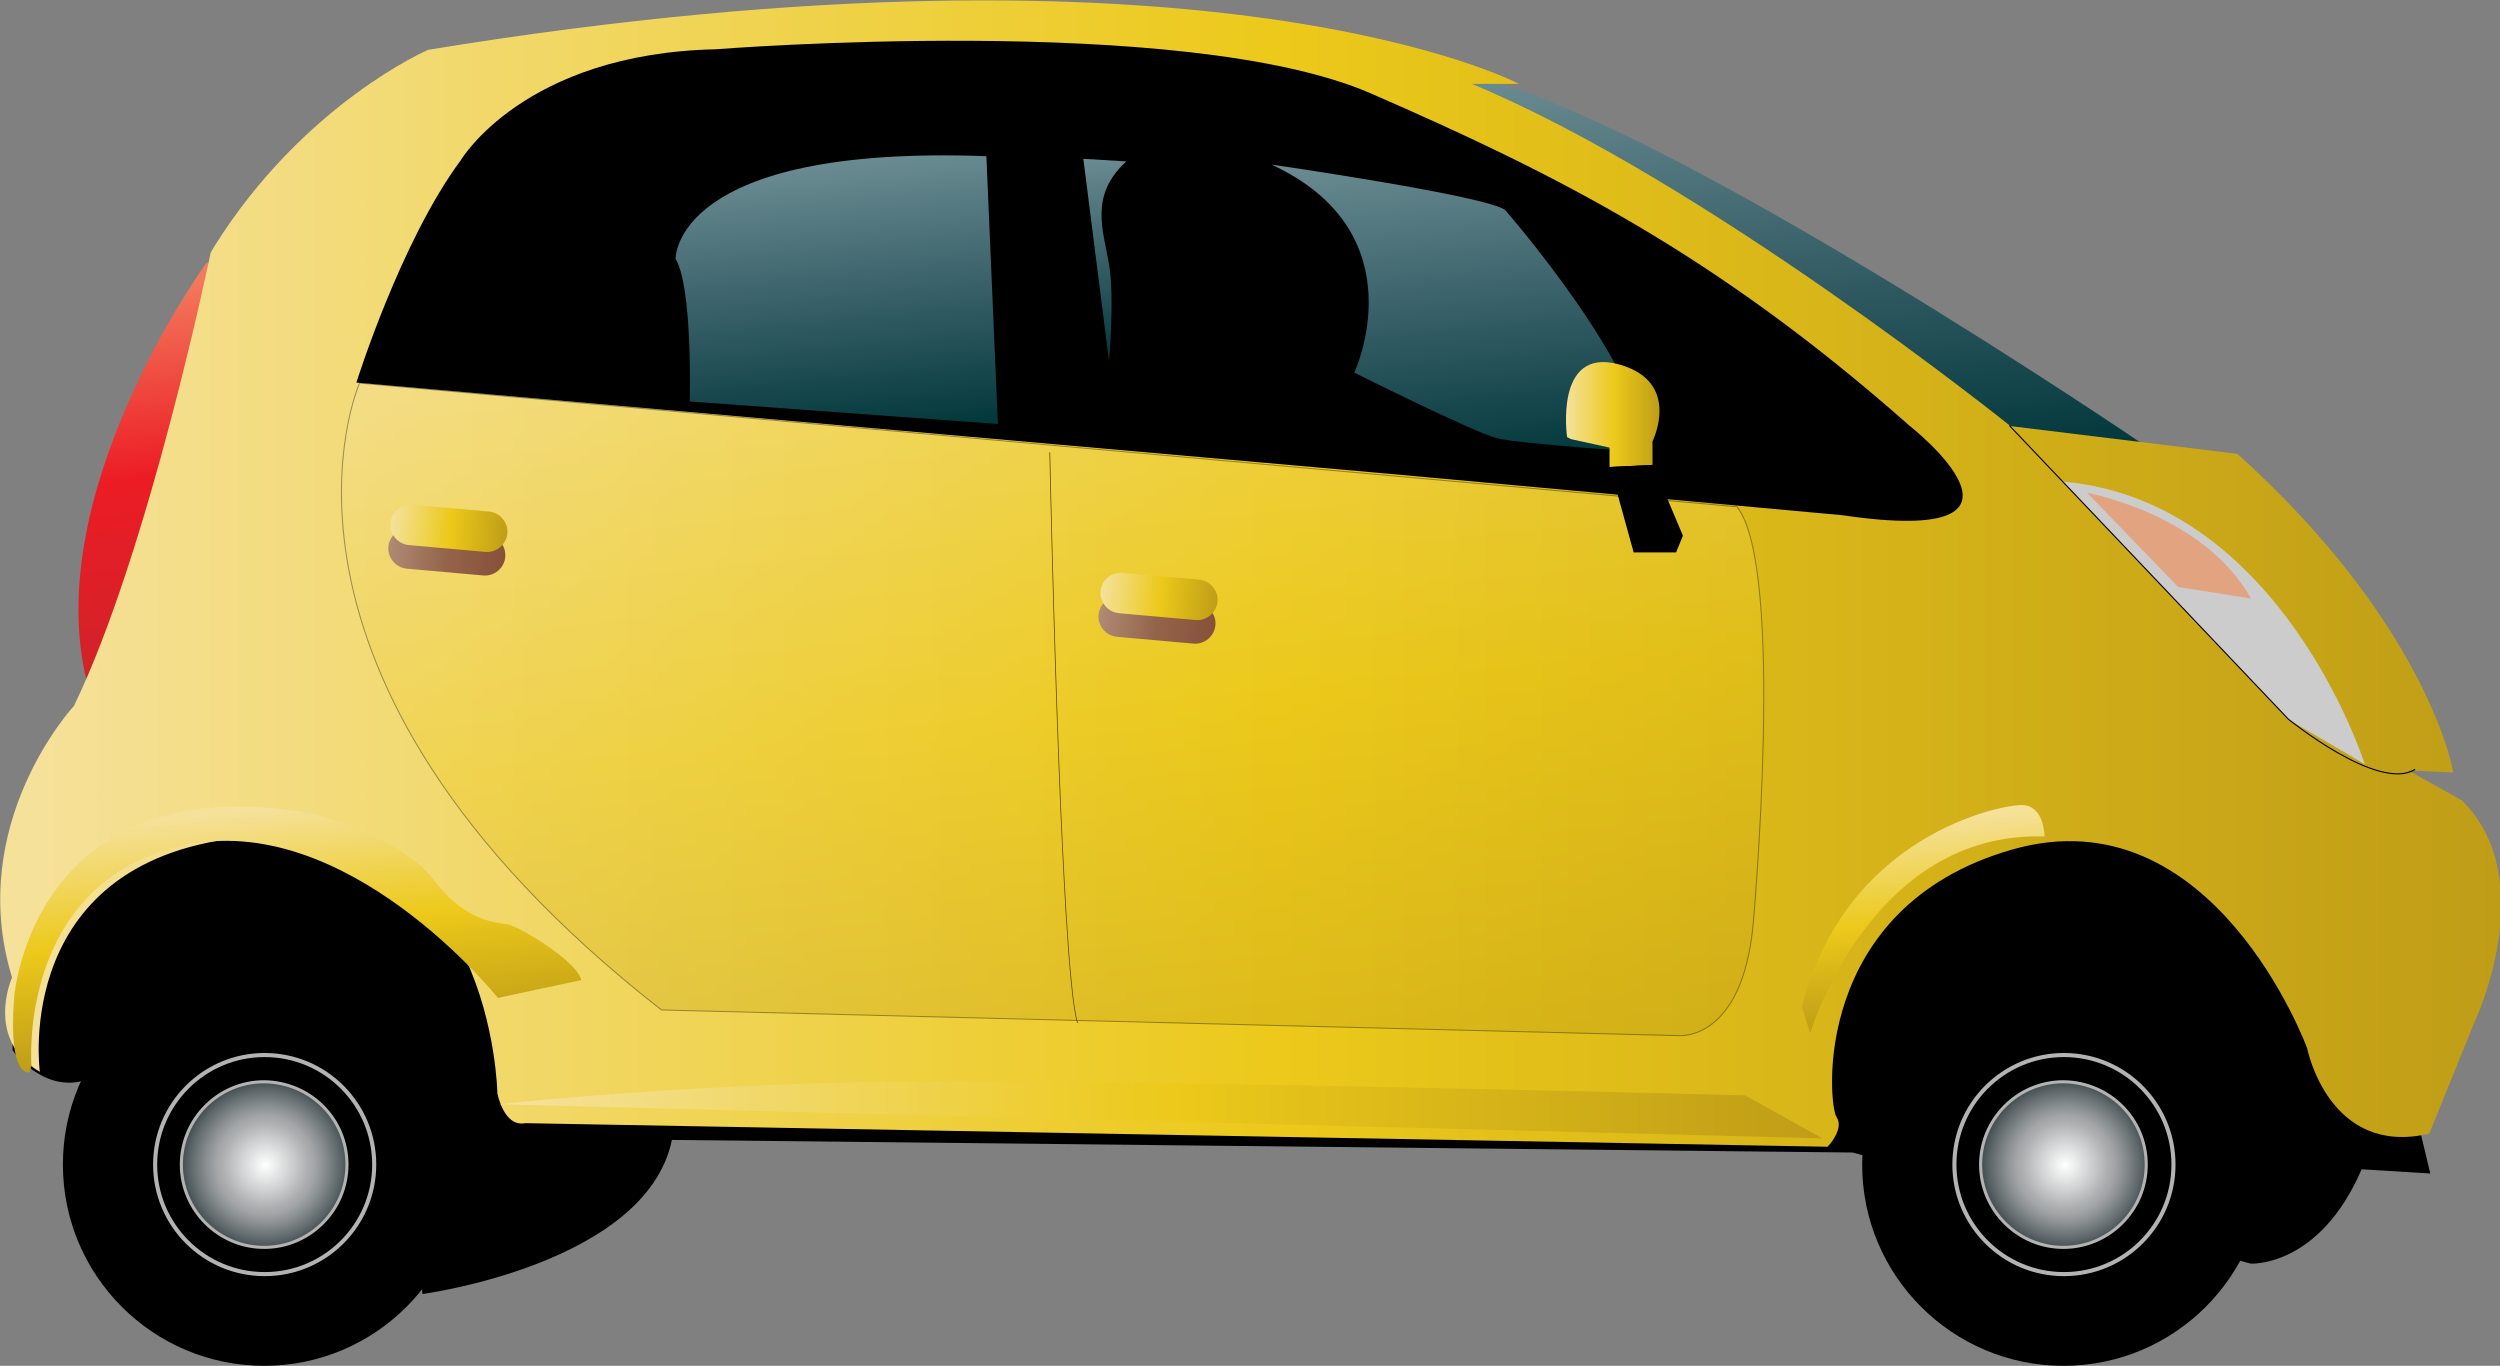<?xml version="1.0" encoding="utf-8"?>
<!-- Generator: Adobe Illustrator 18.0.0, SVG Export Plug-In . SVG Version: 6.00 Build 0)  -->
<!DOCTYPE svg PUBLIC "-//W3C//DTD SVG 1.1//EN" "http://www.w3.org/Graphics/SVG/1.1/DTD/svg11.dtd">
<svg version="1.1" id="Layer_1" xmlns="http://www.w3.org/2000/svg" xmlns:xlink="http://www.w3.org/1999/xlink" x="0px" y="0px"
	 viewBox="0 0 477 260.6" enable-background="new 0 0 477 260.6" xml:space="preserve">
<rect x="0" y="0" width="477" height="260.6" fill="#808080" stroke="none"/>
<g>
	<g>
		<g>
			<path fill-rule="evenodd" clip-rule="evenodd" d="M2.4,200.4c0,0,5.7,8.2,13.9,5.7l30.2-19.6l13.1,6.5l18,13.9l3,40
				c0,0,42.7-5.7,47.6-29.4l225.3,2.4l75.9,21.2c0,0,13.1,0.8,21.2-18l13.1,0.8l-4.1-17.1l-40-61.2l-187.7-28.6L93,115.5l-60.4-0.8
				L8.1,158l-5.7,40"/>
			<g>
				<g>
					<g>
						<g>
							<g>
								<linearGradient id="SVGID_1_" gradientUnits="userSpaceOnUse" x1="337.053" y1="10.476" x2="345.008" y2="90.643">
									<stop  offset="0" style="stop-color:#698A91"/>
									<stop  offset="0.539" style="stop-color:#335C64"/>
									<stop  offset="1" style="stop-color:#02383B"/>
								</linearGradient>
								<path fill-rule="evenodd" clip-rule="evenodd" fill="url(#SVGID_1_)" d="M408.8,84.7c0,0-89.4-60.8-126.5-69.8l-9,2
									c0,0,96.3,53.9,112.2,66.9L408.8,84.7z"/>
								<g>
									<linearGradient id="SVGID_2_" gradientUnits="userSpaceOnUse" x1="24.749" y1="52.44" x2="32.459" y2="130.136">
										<stop  offset="0" style="stop-color:#F37E5F"/>
										<stop  offset="0.5" style="stop-color:#EC1C24"/>
										<stop  offset="1" style="stop-color:#CF232A"/>
									</linearGradient>
									<path fill-rule="evenodd" clip-rule="evenodd" fill="url(#SVGID_2_)" d="M39.5,50c0,0-33.1,45.3-22.4,82
										C17.1,132,50.5,66.7,39.5,50z"/>
									<g>
										<g>
											<linearGradient id="SVGID_3_" gradientUnits="userSpaceOnUse" x1="0" y1="109.366" x2="477.04" y2="109.366">
												<stop  offset="1.123600e-02" style="stop-color:#F5E19A"/>
												<stop  offset="0.511" style="stop-color:#ECC91A"/>
												<stop  offset="1" style="stop-color:#BF9D17"/>
											</linearGradient>
											<path fill-rule="evenodd" clip-rule="evenodd" fill="url(#SVGID_3_)" d="M40.2,48.2c0,0-11.8,57.1-26.1,86.5
												c0,0-20.8,22.4-11.8,51.8c0,0-5.3,11.8,5.3,18c0,0-5.7-41.2,40.4-44.9c46.1-3.7,46.9,49,46.9,49s1.2,6.5,5.3,5.7
												l248.5,4.5c0,0,1.8-1.8,2.1-3.8c0.1-0.7,0-1.3-0.4-1.9c-1.6-2.4-4.9-40,33.5-51c38.4-11,56.3,37.9,56.3,37.9
												s4.1,20.8,23.3,16.3v0l8.6-21.2c0,0,13-27.3-2.4-42.4l-10.2-5.7l8.6,0.4c0,0-4.5-27.7-41.2-60.8l-43.3-5.3
												c0,0-58.4-46.9-102.8-65.3h9c0,0-58.3-31-208.1-6.5c0,0-23.7,10.2-40.8,37.5"/>
											<linearGradient id="SVGID_4_" gradientUnits="userSpaceOnUse" x1="196.183" y1="62.281" x2="210.637" y2="207.937">
												<stop  offset="1.123600e-02" style="stop-color:#F5E19A"/>
												<stop  offset="0.511" style="stop-color:#ECC91A"/>
												<stop  offset="1" style="stop-color:#BF9D17"/>
											</linearGradient>
											
												<path opacity="0.36" fill-rule="evenodd" clip-rule="evenodd" fill="url(#SVGID_4_)" stroke="#000000" stroke-width="0.195" d="
												M68.6,73.1c0,0-24.6,55.4,57.6,119.6l194.2,4.9c0,0,12,1.1,14.1-21.2c0,0,6.2-68.3-3.1-79.7L68.6,73.1z"/>
											<linearGradient id="SVGID_5_" gradientUnits="userSpaceOnUse" x1="95.16" y1="211.775" x2="347.615" y2="211.775">
												<stop  offset="1.123600e-02" style="stop-color:#F5E19A"/>
												<stop  offset="0.511" style="stop-color:#ECC91A"/>
												<stop  offset="1" style="stop-color:#BF9D17"/>
											</linearGradient>
											<path fill-rule="evenodd" clip-rule="evenodd" fill="url(#SVGID_5_)" d="M95.2,210.7c0,0,38.1-4.4,87.1-4.4
												c49,0,150.7,2.7,150.7,2.7l14.7,8.2L95.2,210.7z"/>
										</g>
										<linearGradient id="SVGID_6_" gradientUnits="userSpaceOnUse" x1="52.891" y1="153.512" x2="57.435" y2="199.302">
											<stop  offset="1.123600e-02" style="stop-color:#F5E19A"/>
											<stop  offset="0.511" style="stop-color:#ECC91A"/>
											<stop  offset="1" style="stop-color:#BF9D17"/>
										</linearGradient>
										<path fill-rule="evenodd" clip-rule="evenodd" fill="url(#SVGID_6_)" d="M5.6,204.6c0,0-4.1,1.2-2.9-14.3
											c0,0,3.3-44.5,56.7-35.1c0,0,17.1,4.5,23.3,12.6c6.1,8.2,12.2,8.2,14.3,8.6c2,0.4,13.1,6.9,13.9,10.6L95,190.4
											c0,0-29-36.3-60.4-29c-31.4,7.3-28.6,42-28.6,42"/>
										<linearGradient id="SVGID_7_" gradientUnits="userSpaceOnUse" x1="364.982" y1="156.125" x2="368.805" y2="194.649">
											<stop  offset="1.123600e-02" style="stop-color:#F5E19A"/>
											<stop  offset="0.511" style="stop-color:#ECC91A"/>
											<stop  offset="1" style="stop-color:#BF9D17"/>
										</linearGradient>
										<path fill-rule="evenodd" clip-rule="evenodd" fill="url(#SVGID_7_)" d="M390.1,159.6c0,0,0-6-4.4-6
											c-4.4,0-33.7,6-41.9,38.6l1.6,4.9C345.4,197.1,356.9,158.5,390.1,159.6z"/>
									</g>
								</g>
							</g>
							<path fill-rule="evenodd" clip-rule="evenodd" d="M68,73c0,0,8.4-26.9,19.9-42.4c0,0,12-20.4,48.7-21.2
								c0,0,89.2-7.1,124.9,8.4c35.6,15.5,65.8,30.7,102.8,63.4c0,0,29.9,23.4-12.8,17.1l-86.5-7.9L68,73z"/>
						</g>
						<g>
							<linearGradient id="SVGID_8_" gradientUnits="userSpaceOnUse" x1="157.763" y1="31.672" x2="162.901" y2="83.44">
								<stop  offset="0" style="stop-color:#698A91"/>
								<stop  offset="0.539" style="stop-color:#335C64"/>
								<stop  offset="1" style="stop-color:#02383B"/>
							</linearGradient>
							<path fill-rule="evenodd" clip-rule="evenodd" fill="url(#SVGID_8_)" d="M131.6,76.6c0,0,0.6-21.8-2.7-27.2
								c0,0-0.6-21.8,59.3-19.6l2.2,51.1L131.6,76.6z"/>
							<linearGradient id="SVGID_9_" gradientUnits="userSpaceOnUse" x1="210.76" y1="30.428" x2="214.54" y2="68.514">
								<stop  offset="0" style="stop-color:#698A91"/>
								<stop  offset="0.539" style="stop-color:#335C64"/>
								<stop  offset="1" style="stop-color:#02383B"/>
							</linearGradient>
							<path fill-rule="evenodd" clip-rule="evenodd" fill="url(#SVGID_9_)" d="M206.7,30.3l4.9,38.6c0,0,1.1-12,0-18.5
								c-1.1-6.5-3.8-13.1,3.3-19.6L206.7,30.3z"/>
							<linearGradient id="SVGID_10_" gradientUnits="userSpaceOnUse" x1="275.306" y1="28.952" x2="281.299" y2="89.349">
								<stop  offset="0" style="stop-color:#698A91"/>
								<stop  offset="0.539" style="stop-color:#335C64"/>
								<stop  offset="1" style="stop-color:#02383B"/>
							</linearGradient>
							<path fill-rule="evenodd" clip-rule="evenodd" fill="url(#SVGID_10_)" d="M242.6,31.4c0,0,41.4,6,44.6,8.7
								c0,0,26.7,30.5,26.7,46.2c0,0-23.9-1.6-28.3-2.7c-4.4-1.1-27.2-12.5-27.2-12.5S270.9,44.5,242.6,31.4z"/>
						</g>
						<g>
							
								<linearGradient id="SVGID_11_" gradientUnits="userSpaceOnUse" x1="50.243" y1="-525.577" x2="72.69" y2="-525.577" gradientTransform="matrix(0.996 9.110000e-02 -9.110000e-02 0.996 -23.869 623.013)">
								<stop  offset="0" style="stop-color:#B18B75"/>
								<stop  offset="0.5" style="stop-color:#94644A"/>
								<stop  offset="1" style="stop-color:#87503A"/>
							</linearGradient>
							<path fill-rule="evenodd" clip-rule="evenodd" fill="url(#SVGID_11_)" d="M96.4,106.3c-0.2,2.1-2.1,3.7-4.2,3.5l-14.6-1.3
								c-2.1-0.2-3.7-2.1-3.5-4.2l0,0c0.2-2.1,2.1-3.7,4.2-3.5l14.6,1.3C95,102.3,96.6,104.1,96.4,106.3L96.4,106.3z"/>
							
								<linearGradient id="SVGID_12_" gradientUnits="userSpaceOnUse" x1="50.241" y1="-530.062" x2="72.685" y2="-530.062" gradientTransform="matrix(0.996 9.110000e-02 -9.110000e-02 0.996 -23.869 623.013)">
								<stop  offset="1.123600e-02" style="stop-color:#F5E19A"/>
								<stop  offset="0.511" style="stop-color:#ECC91A"/>
								<stop  offset="1" style="stop-color:#BF9D17"/>
							</linearGradient>
							<path fill-rule="evenodd" clip-rule="evenodd" fill="url(#SVGID_12_)" d="M96.8,101.8c-0.2,2.1-2.1,3.7-4.2,3.5L78,104
								c-2.1-0.2-3.7-2.1-3.5-4.2l0,0c0.2-2.1,2.1-3.7,4.2-3.5l14.6,1.3C95.4,97.8,97,99.7,96.8,101.8L96.8,101.8z"/>
						</g>
						<g>
							
								<linearGradient id="SVGID_13_" gradientUnits="userSpaceOnUse" x1="186.344" y1="-524.915" x2="208.789" y2="-524.915" gradientTransform="matrix(0.996 9.110000e-02 -9.110000e-02 0.996 -23.869 623.013)">
								<stop  offset="0" style="stop-color:#B18B75"/>
								<stop  offset="0.5" style="stop-color:#94644A"/>
								<stop  offset="1" style="stop-color:#87503A"/>
							</linearGradient>
							<path fill-rule="evenodd" clip-rule="evenodd" fill="url(#SVGID_13_)" d="M231.9,119.3c-0.2,2.1-2.1,3.7-4.2,3.5l-14.6-1.3
								c-2.1-0.2-3.7-2.1-3.5-4.2l0,0c0.2-2.1,2.1-3.7,4.2-3.5l14.6,1.3C230.5,115.3,232.1,117.2,231.9,119.3L231.9,119.3z"/>
							
								<linearGradient id="SVGID_14_" gradientUnits="userSpaceOnUse" x1="186.341" y1="-529.406" x2="208.788" y2="-529.406" gradientTransform="matrix(0.996 9.110000e-02 -9.110000e-02 0.996 -23.869 623.013)">
								<stop  offset="1.123600e-02" style="stop-color:#F5E19A"/>
								<stop  offset="0.511" style="stop-color:#ECC91A"/>
								<stop  offset="1" style="stop-color:#BF9D17"/>
							</linearGradient>
							<path fill-rule="evenodd" clip-rule="evenodd" fill="url(#SVGID_14_)" d="M232.3,114.8c-0.2,2.1-2.1,3.7-4.2,3.5l-14.6-1.3
								c-2.1-0.2-3.7-2.1-3.5-4.2l0,0c0.2-2.1,2.1-3.7,4.2-3.5l14.6,1.3C230.9,110.8,232.5,112.7,232.3,114.8L232.3,114.8z"/>
						</g>
						<path fill-rule="evenodd" clip-rule="evenodd" fill="none" stroke="#5E4300" stroke-width="0.142" d="M200.3,86.3
							c0,0,2,98.7,5.3,108.9"/>
					</g>
					<path fill-rule="evenodd" clip-rule="evenodd" fill="#CCCCCC" d="M393.7,91.9l42.8,45.3l14.7,8.6
						C451.2,145.8,435.3,95.6,393.7,91.9z"/>
					<path fill-rule="evenodd" clip-rule="evenodd" fill="#E2A380" d="M429.5,114.2l-13.9-2.2l-17.4-18
						C398.2,94.1,420.3,97.9,429.5,114.2z"/>
					<path fill-rule="evenodd" clip-rule="evenodd" fill="none" stroke="#000000" stroke-width="0.212" d="M383.4,81.2l53.2,56
						c0,0,17.2,14,24.2,9.6"/>
				</g>
				<g>
					<linearGradient id="SVGID_15_" gradientUnits="userSpaceOnUse" x1="298.831" y1="79.097" x2="316.683" y2="79.097">
						<stop  offset="1.123600e-02" style="stop-color:#F5E19A"/>
						<stop  offset="0.511" style="stop-color:#ECC91A"/>
						<stop  offset="1" style="stop-color:#BF9D17"/>
					</linearGradient>
					<path fill-rule="evenodd" clip-rule="evenodd" fill="url(#SVGID_15_)" d="M299.8,83.8l7.3,1.6v3.7l8.2-0.4v-4.5
						c0,0,5.7-11.4-6.5-14.7c-12.3-3.3-9.8,13.9-9.8,13.9"/>
					<polygon fill-rule="evenodd" clip-rule="evenodd" points="307.2,89.1 315.4,88.7 321.1,102.2 319.8,105.4 311.7,105.4 					"/>
				</g>
			</g>
		</g>
		<g>
			<path fill-rule="evenodd" clip-rule="evenodd" d="M88.8,222.2c0,21.2-17.2,38.4-38.4,38.4c-21.2,0-38.4-17.2-38.4-38.4
				c0-21.2,17.2-38.4,38.4-38.4C71.6,183.9,88.8,201.1,88.8,222.2z"/>
			<circle fill-rule="evenodd" clip-rule="evenodd" stroke="#B3B3B3" stroke-width="0.779" cx="50.5" cy="222.2" r="20.9"/>
			
				<radialGradient id="SVGID_16_" cx="596.496" cy="201.393" r="11.856" gradientTransform="matrix(1.331 0 0 1.331 -743.302 -45.756)" gradientUnits="userSpaceOnUse">
				<stop  offset="0" style="stop-color:#E5E2DF"/>
				<stop  offset="0" style="stop-color:#F7F6F5"/>
				<stop  offset="0" style="stop-color:#FFFFFF"/>
				<stop  offset="0.123" style="stop-color:#ECEDED"/>
				<stop  offset="0.358" style="stop-color:#C8C9CA"/>
				<stop  offset="0.522" style="stop-color:#ADAEB0"/>
				<stop  offset="0.6" style="stop-color:#A2A4A6"/>
				<stop  offset="0.732" style="stop-color:#868C8E"/>
				<stop  offset="0.899" style="stop-color:#5F686B"/>
				<stop  offset="1" style="stop-color:#465053"/>
			</radialGradient>
			<path fill-rule="evenodd" clip-rule="evenodd" fill="url(#SVGID_16_)" stroke="#B3B3B3" stroke-width="0.587" d="M66.2,222.2
				c0,8.7-7.1,15.8-15.8,15.8c-8.7,0-15.8-7.1-15.8-15.8c0-8.7,7.1-15.8,15.8-15.8C59.2,206.5,66.2,213.5,66.2,222.2z"/>
		</g>
		<g>
			<path fill-rule="evenodd" clip-rule="evenodd" d="M432.1,222.2c0,21.2-17.2,38.4-38.4,38.4c-21.2,0-38.4-17.2-38.4-38.4
				c0-21.2,17.2-38.4,38.4-38.4C415,183.9,432.1,201.1,432.1,222.2z"/>
			<circle fill-rule="evenodd" clip-rule="evenodd" stroke="#B3B3B3" stroke-width="0.779" cx="393.8" cy="222.2" r="20.9"/>
			
				<radialGradient id="SVGID_17_" cx="854.494" cy="201.393" r="11.856" gradientTransform="matrix(1.331 0 0 1.331 -743.302 -45.756)" gradientUnits="userSpaceOnUse">
				<stop  offset="0" style="stop-color:#E5E2DF"/>
				<stop  offset="0" style="stop-color:#F7F6F5"/>
				<stop  offset="0" style="stop-color:#FFFFFF"/>
				<stop  offset="0.123" style="stop-color:#ECEDED"/>
				<stop  offset="0.358" style="stop-color:#C8C9CA"/>
				<stop  offset="0.522" style="stop-color:#ADAEB0"/>
				<stop  offset="0.6" style="stop-color:#A2A4A6"/>
				<stop  offset="0.732" style="stop-color:#868C8E"/>
				<stop  offset="0.899" style="stop-color:#5F686B"/>
				<stop  offset="1" style="stop-color:#465053"/>
			</radialGradient>
			<path fill-rule="evenodd" clip-rule="evenodd" fill="url(#SVGID_17_)" stroke="#B3B3B3" stroke-width="0.587" d="M409.5,222.2
				c0,8.7-7.1,15.8-15.8,15.8c-8.7,0-15.8-7.1-15.8-15.8c0-8.7,7.1-15.8,15.8-15.8C402.5,206.5,409.5,213.5,409.5,222.2z"/>
		</g>
	</g>
</g>
</svg>
